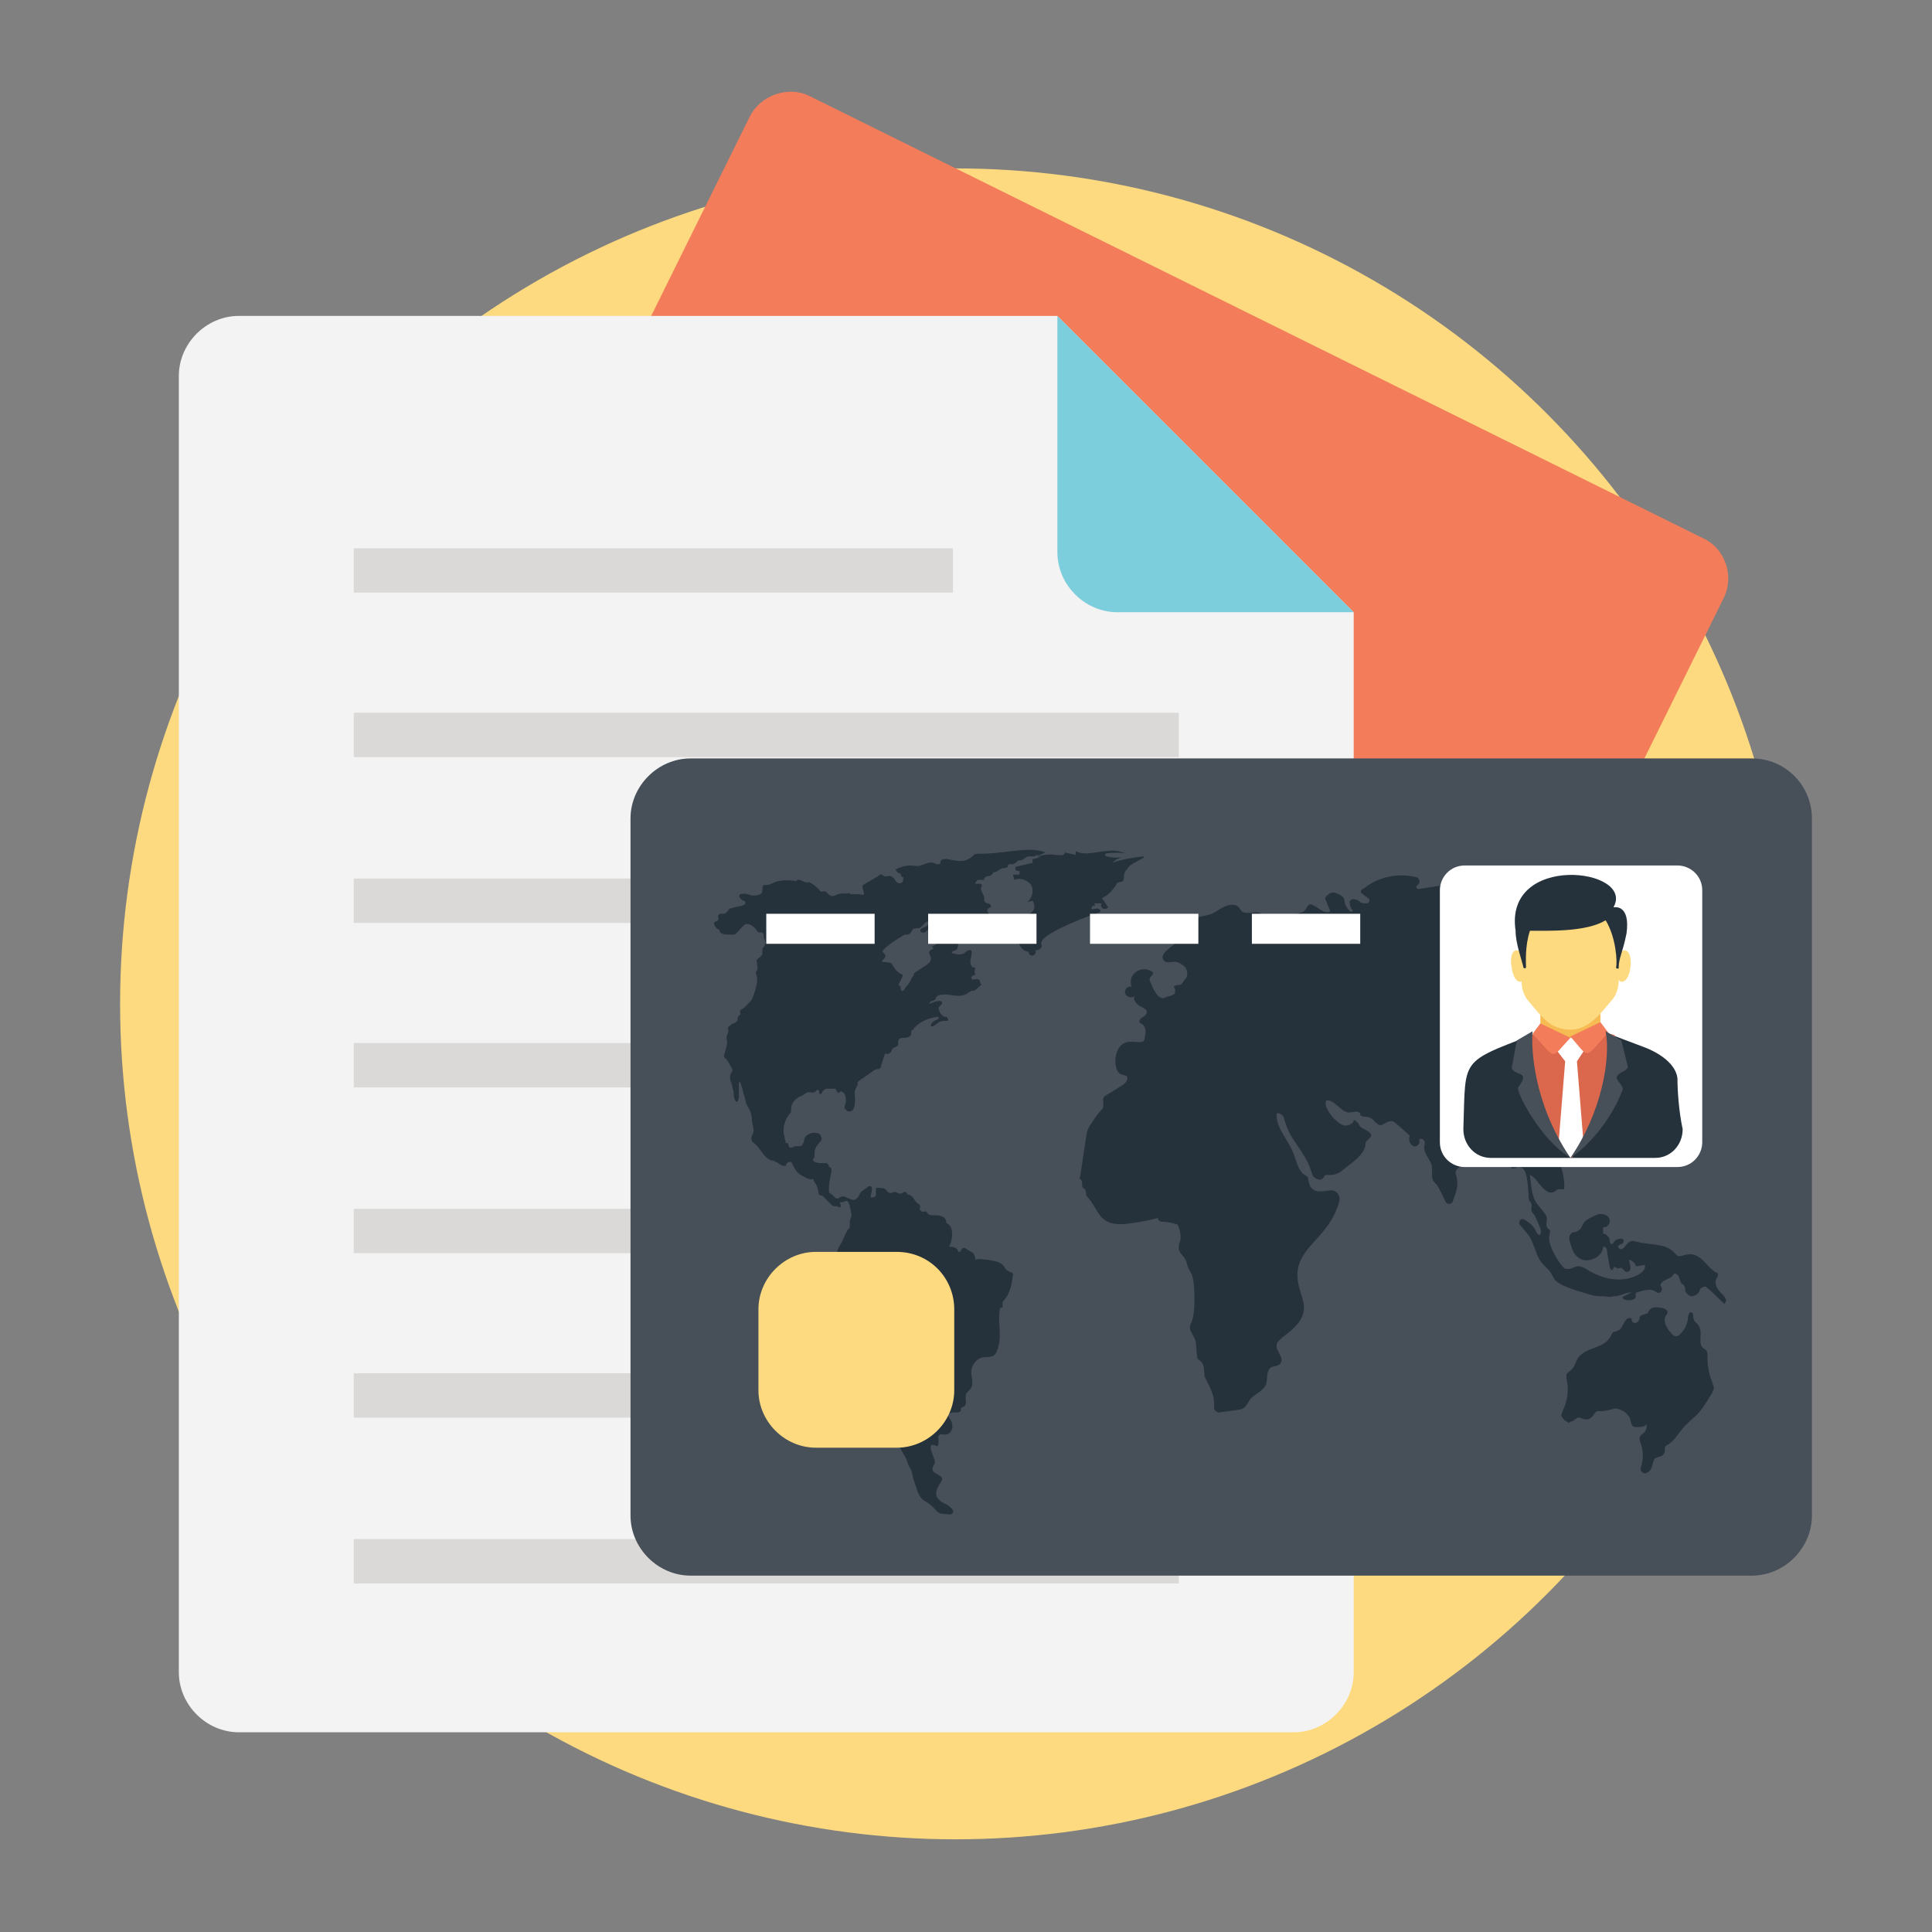 <svg xmlns="http://www.w3.org/2000/svg" viewBox="0 0 148 148" id="corporate-identity"><rect x="0" y="0" width="148" height="148" fill="#808080" stroke="none"/><circle cx="73.2" cy="76.9" r="64" fill="#fdda7f"></circle><path fill="#f37c5a" d="M130.4 41.2 62.1 7.4c-1.7-.9-3.9-.1-4.7 1.6L35 54.3c-.9 1.7-.1 3.9 1.6 4.7l68.3 33.8c1.7.9 3.9.1 4.7-1.6L132 45.9c.9-1.7.2-3.9-1.6-4.7z"></path><path fill="#f3f3f3" d="M81 24.2H18.3c-2.5 0-4.6 2.1-4.6 4.6v99.3c0 2.5 2.1 4.6 4.6 4.6h80.8c2.5 0 4.6-2.1 4.6-4.6V46.9L81 24.2z"></path><path fill="#7dcedc" d="M81 24.2v18.1c0 2.5 2.1 4.6 4.6 4.6h18.1L81 24.2z"></path><path fill="#dad9d8" d="M27.1 42H73v3.4H27.1zM27.1 54.6h63.2V58H27.1zM27.1 67.3h63.2v3.4H27.1zM27.1 79.9h63.2v3.4H27.1zM27.1 92.6h63.2V96H27.1zM27.1 105.2h63.2v3.4H27.1zM27.1 117.9h63.2v3.4H27.1z"></path><path fill="#474f59" d="M134.2 58.1H52.9c-2.5 0-4.6 2.1-4.6 4.6v53.4c0 2.5 2.1 4.6 4.6 4.6h81.3c2.5 0 4.6-2.1 4.6-4.6V62.7c0-2.5-2-4.6-4.6-4.6z"></path><path fill="#25313b" d="M87.6 65.6c-.8.1-1.6.2-2.4.5.2-.2.5-.4.8-.4-.5 0-1.6 0-1.3-.3.1-.1 1.4-.1 1.6 0-.5-.2-1-.3-1.5-.2-.8 0-1.6.4-2.4 0v.3c-.3-.1-.5-.1-.8-.2-.1.3-.4.2-.7.2-.5-.1-1 0-1.5.1l.7-.3c-.8-.3-1.7-.2-2.6-.1-.8.1-1.6.2-2.4.2-.2 0-.4 0-.5.1-.1.1-.2.2-.4.3-.5.3-1.1.1-1.7 0-.1 0-.3 0-.4.1-.1.1 0 .3-.2.3h-.2c-.4-.3-.8 0-1.2.1-.2.1-.5 0-.7 0-.4 0-.8.1-1.2.3.1.2.2.3.3.3h.1v.1c0 .1.1.2.2.2 0 .1 0 .3-.1.4-.3.2-.5-.1-.6-.3-.1-.1-.2-.2-.4-.2-.1 0-.2.1-.4 0s-.2-.2-.4 0l-1.2.7c-.1.1.1.6.1.7-.1.1-.3 0-.5 0h-.6v-.1c-.3.1-.6 0-.9.1-.2.1-.4.2-.6.1-.2-.1-.3-.4-.6-.3h-.1c-.1 0-.1-.1-.1-.1-.2-.2-.4-.4-.6-.5-.3-.2-.2-.1-.4-.1-.3 0-.6-.4-.8-.1-.6-.1-1.2-.1-1.7.1-.2.1-.4.2-.6.2h-.2c-.1.1-.1.3-.1.5-.1.3-.5.3-.8.3-.3-.1-.6-.2-.9-.1-.1.1-.1.2 0 .3.1.2.4.2.4.3 0 .1 0 .2-.3.3-.2 0-.8.2-.9.2-.1.1-.2.3-.4.4h-.3c-.1 0-.2.1-.2.2s.1.2 0 .3c-.1.1-.3.1-.3.2v.1c.1.2.2.4.4.4 0 .4.5.4.9.4.3 0 .3 0 .5-.2s.4-.5.6-.6c.3-.1.7.2.9.5 0 .1.1.1.1.1.1.1.3-.1.4.2v.1c0 .2.2.4.1.6 0 .2-.2.3-.2.4v.4c-.1.2-.3.3-.4.4-.1.2.1.5 0 .8 0 .1-.1.1-.1.2s.1.3.1.4v.3c0 .2-.3 1.3-.5 1.5l-.5.5c-.1.1-.2.1-.3.2v.3c0 .1-.1.1-.1.1-.1.1-.1.2-.1.3 0 .1-.2.3-.3.3-.1 0-.2.1-.3.2 0 0-.1 0-.1.1-.1.1 0 .2 0 .3 0 .1-.1.2-.1.3-.1.2 0 .4 0 .5 0 .3-.1.6-.2.9 0 .1-.1.2 0 .3 0 0 0 .1.1.1.2.2.3.5.5.8v.1c0 .1 0 .1-.1.2-.1.2-.1.5 0 .7.1.2.1.5.2.7 0 .3 0 .6.2.8h.1c.1-.2.1-.4.1-.5v-1h.1c0 .1.1.2.1.3.1.2.1.5.2.7.1.3.1.6.3.9.2.3.3.7.3 1 0 .3.2.7.1 1-.1.2-.2.4-.1.6 0 .1.1.1.2.2.5.4.7 1.1 1.3 1.3.1 0 .2 0 .3.1.3.1.5.4.8.3 0-.2.2-.3.4-.3.2.3.3.7.6.9.1.1.3.2.5.3.2.1.4.2.6.1 0 .1.1.3.2.4.1.2.2.5.2.7 0 .1.1.2.3.2l.6.6c.1.1.2.2.3.2h.2c.1 0 .1.1.2.1s.1-.1.1-.1c0-.1 0-.2-.1-.3.2 0 .3 0 .5-.1.1 0 .1 0 .2.1 0 .1.1.2.1.3 0 .2.1.3.1.5.1.2-.1.5-.1.7v.4c0 .1-.2.2-.2.3-.2.3-.3.7-.5 1-.2.4-.4.6-.2 1 .1.1.2.3.1.4-.1.1-.2.1-.1.4.3 1.3.4.4.7 1.5.1.4.4.7.5 1.1.2.1.3.2.3.4.1.2.1.6.1.6l.1.1c.5.3.7.8 1.2 1 .4.2.5.1.7.5.7 2.2.3 1.9.4 2.9 0 .4.3.8.3 1.2v.6c0 .4.2.8.2 1.2 0 .5.2 1 0 1.5 0 .1-.1.2-.1.3 0 .2.3.2.3.4v.2c0 .5.5.9.6 1.4.2.6.3.4.4 1 .1.5.3.9.4 1.3.4.8.4.5 1 1s.4.7 1.4.7c.2.1.4-.2.3-.3-.1-.2-.3-.3-.4-.4-.9-.4-1.2-.8-.5-1.8.4-.6-1-.5-.6-1.2 0-.1.1-.1.1-.2.1-.3-.4-1-.3-1.3 0-.2.3-.1.5 0 .1-.1.1-.4.1-.5 0-.1-.1-.2 0-.3.1-.2.3-.1.5-.1.5 0 .8-.7.3-1.3-.2-.3.1-.4.4-.4h.3c.3-.1.2-.2.2-.3 0-.1.2-.1.3-.2.2-.2 0-.6.1-.9.1-.2.3-.3.4-.5.2-.4 0-.8 0-1.2 0-.5.4-1 .8-1.1.5-.1 1 .1 1.2-.6.4-1 0-2.1.2-3.2.1 0 .2 0 .2-.1v-.3c0-.1.1-.2.2-.3.4-.5.5-1.2.6-1.8v-.1c-.1-.2-.2-.1-.3-.2-.2-.1-.3-.2-.4-.4-.3-.4-.8-.4-1.3-.5-.3 0-.6-.1-.9 0v-.1c0-.2-.1-.4-.3-.5l-.5-.3h-.1c-.1 0-.1.1-.2.2 0 .1-.1.1-.2.1 0-.2-.2-.4-.7-.4.3-.5.4-1.6-.2-1.8 0-.2-.1-.4-.3-.5-.2-.1-.4-.1-.6-.1-.2 0-.4 0-.5-.1-.1-.1-.1-.2-.2-.2s-.3.1-.4-.1c-.1-.1 0-.2 0-.3 0-.1-.2-.2-.3-.3-.1-.1-.2-.3-.3-.4-.1-.1-.2-.2-.4-.2 0-.1-.1-.2-.2-.2-.2.1-.3.2-.5.1-.1 0-.2-.1-.2-.1-.2 0-.4.2-.6 0l-.1-.1c-.1-.2-.4-.2-.7-.2-.1 0-.1 0-.1.1v.5c-.1.1-.3.2-.4.1 0-.2.1-.4.1-.6 0-.2-.1-.3-.3-.2-.2.2-.5.3-.6.5-.1.2-.2.4-.4.5-.4.1-.8-.4-1.1-.2-.1 0-.1.1-.2.1-.2.1-.3-.2-.5-.3-.1-.1-.2-.1-.2-.2v-.2c0-.5.1-.9.2-1.4 0-.1 0-.3-.2-.3 0-.1 0-.2-.2-.3H63c-.2 0-.4 0-.6-.1 0 0-.1 0-.1-.1-.1-.1.1-.2.1-.3v-.3c0-.3.2-.6.4-.8.1-.1.2-.3.1-.4 0-.1-.1-.3-.3-.3-.4-.1-.9.1-1 .5 0 .1 0 .2-.1.3 0 .1-.1.2-.2.2H61c-.2 0-.4.2-.5.1-.1-.1-.1-.1-.1-.2s-.1-.2-.2-.1c0-.2-.1-.3-.1-.5-.2-.6 0-1.3.4-1.8l.1-.1V85c0-.4.2-.7.5-.9.1-.1.2-.1.4-.2.1-.1.2-.1.3-.2.2-.1.5.1.7-.1 0-.1.1-.1.2-.1.1.1 0 .2.1.3h.1c.1-.1.1-.2.2-.3.1 0 .1-.1.2-.1h.7c.1.1.1.3.2.3s.1 0 .2-.1c.1 0 .2.1.3.2.1.2.1.4.1.6 0 .1-.1.3-.1.4 0 .1 0 .1.1.2.1.2.5.2.6-.1.1-.2.1-.5.1-.7 0-.3-.1-.6.1-.9 0-.1.1-.1.1-.2v-.2l.1-.1c.3-.2.7-.5 1-.7.1-.1.3-.2.4-.2.1 0 .2 0 .2-.1.1 0 .1-.1.1-.2l.3-.9c.2.1.4 0 .5-.2 0-.1.1-.2.1-.2.1-.1.4-.1.4-.3v-.2c0-.3.3-.3.5-.3s.5-.1.5-.3V79c0-.1.2-.1.2-.2 0 0 0-.1.1-.1.1-.2.8-.7 1.7-.8.1 0 .2.1 0 .2s-.5.2-.5.5c.2.1.3-.1.5-.2.2-.2.5-.2.7-.2h.1c.1-.1 0-.2-.1-.3-.1 0-.2 0-.3-.1-.2-.1-.3-.5-.3-.6.1-.2.4-.3.2-.5-.2-.1-.7.1-.9.2 0-.2.2-.2.4-.3.1-.1.1-.1.1-.2.1-.1.2-.2.4-.2.7-.1 1.4.3 2-.1.1-.1.2-.1.3-.2h.2c.2-.1.4-.3.6-.5-.2 0 0-.4-.4-.4h-.1c-.1.1-.3 0-.3-.1 0-.2.4-.2.3-.3-.1-.1 0-.3 0-.5-.2.1-.5-.2-.3-.8 0-.2.1-.4 0-.5-.2-.1-.4.1-.5.2-.3.2-.7.1-1 0 0-.1.2-.2.3-.2.2-.1.2-.4.2-.6-.1-.1-.2-.1-.3-.1v-.3h-.9c-.1-.1 0-.2-.1-.2H72c-.1.1-.1.2-.1.3 0 .3-.2.5-.5.6l.1.2c-.1 0-.3.1-.3.2-.1.2.2.4.1.6 0 .2-.2.3-.3.4-.1.1-1 .6-1 .7 0 .1 0 .2-.1.2-.1.3-.3.6-.5.8-.2.4-.4.4-.4.1 0-.1-.1-.3-.2-.2.7-1.5.3-.2-.5-1.7-.2-.1-.5-.1-.7-.1-.1-.2.2-.2.2-.4.1-.1-.1-.3-.2-.4 0-.2 1-.9 1.2-1 .2-.1.3-.2.5-.3.2 0 .4 0 .5-.2 0 0 .1-.1.1-.2.1-.1.4-.1.5-.1.3-.1.4-.5.7-.5.1.1 0 .3-.2.4-.2.1-.4.1-.4.3 0 .1.2.2.4.1l.3-.3c.1-.1.3-.1.4.1 0 .1 0 .2.1.2.1.1.2 0 .2 0 .1-.3-.2-.5-.1-.8.1-.1.3-.1.4-.3l.1-.1c.1-.1.5-.1.6-.1.1.3 0 .6-.2.8-.1.1-.3.2-.2.4l1-.2c-.1.2.1.4.2.6.1.1.5.6.7.6.1 0 .2 0 .2-.1.1-.2-.3-.5-.2-.7.2.1.3.3.5.3s.3-.1.2-.5c0-.1-.1-.5-.1-.6 0-.2.3-.2.4 0 .1.1.1.3.1.4.2.1.4-.1.4-.3.5 0 .6-.3.5-.4-.2.1-.5-.1-.5-.3-.1 0-.2-.1-.2-.2-.1-.1-.1-.2 0-.3.1-.1.2-.1.2-.1.1-.1-.1-.3-.2-.3s-.3-.1-.3-.2v-.2c0-.3-.4-.6-.2-.9v-.1c0-.1-.1-.1-.1-.1h-.4c0-.1.1-.2.2-.3h.5v-.1c0-.1.2-.2.4-.2.1 0 .3-.2.3-.3.2.1.4-.2.7-.3.1 0 .3 0 .4-.1 0-.1 0-.1.1-.2h.2c.2 0 .3-.1.4-.2l.1-.1h.2c.2 0 .4-.3.6-.3h.3c.1 0 .2 0 .3-.1.1 0 .2 0 .3.1-.2.1-.4.2-.6.2v.3l-1.3.3c-.1.2.1.4.3.3v.3h-.5c0 .1.1.3.1.4.4-.2 1 0 1.3.4.2.4.1 1-.3 1.3l.4-.1c.2.3.2.7-.1.9-.1.1-.2.1-.3.2-.7.4-1 1.3-.7 2 .1.4.4.8.8.8 0 .5.7.3.5-.1.2 0 .5-.1.5-.3 0-.2-.1-.1 0-.4.3-.7 3.7-2 4.4-2.2.2-.1.1-.3-.2-.3-.1 0-.3.1-.4 0 0-.1.1-.3.3-.2 0-.1-.1-.2-.1-.2h.6c-.2.3.2.6.5.3-.2-.2-.3-.5-.5-.7.5-.2.8-.6 1.1-1 0-.1.1-.2.2-.2.1-.1.3 0 .3-.1.1-.1.1-.3.1-.4 0-.2.1-.4.3-.6.2-.4 1.5-.8 1.2-.9zM132.2 99.5c-.1-.2-.3-.4-.4-.5-.3-.3-.5-.7-.3-1.1.1-.1.1-.2.1-.3 0-.1-.1-.1-.1-.1-.4-.2-.7-.6-1-.9-.3-.3-.7-.6-1.2-.5-.3 0-.5.2-.8.1l-.3-.3c-.7-.7-1.9-.5-2.9-.8-.1 0-.2-.1-.4 0-.3.1-.4.5-.7.6-.2 0-.3-.2-.2-.3l.2-.1c.3-.1.2-.5-.1-.4-.2 0-.4.1-.5.3l-.1.1c-.2 0-.2-.2-.2-.4-.1-.2-.3-.4-.5-.4V94c.3.1.6-.3.5-.6-.1-.3-.4-.4-.7-.4-.3 0-.5.2-.8.3-.5.3-.4.3-.6.6-.1.3-.4.5-.7.5-.2.1-.3.3-.3.5.2.7.3 1.3 1 1.6.7.2 1.6-.3 1.6-1 .2 0 .3.1.3.3l.2 1.2c0 .1.1.3.2.3l.2-.3c.1.2.3.2.5.1l.3.3c.2.1.4 0 .4-.3 0-.2-.1-.4-.1-.6.3.1.5.3.5.5l.7-.1c.1.3-.2.6-.6.8-1.2.6-2.7.3-3.9-.5-.2-.1-.4-.2-.6-.2-.3 0-.6.3-.9.2-.2 0-.3-.2-.4-.3-.4-.5-1.1-1.7-.9-2.3.1-.5 0-.3-.2-.6-.1-.2 0-.4 0-.6 0-.4-.4-.7-.6-1-.6-.6-.6-1.6-.7-2.4.2.1.3.2.4.3.5.6 1 1.4 1.6.9.1-.1.2-.1.4-.1h.2c.1-.1 0-1.6-.5-2.3-.3-.4-.9-.7-.9-1.3 0-.5.6-.7 1.1-.7.4 0 .9 0 1.2-.2 1-.8 1.2-1 1.2-2.1 0-.2 0-.9-.1-1.1-.1-.2-.3-.2-.4-.4-.1-.1-.1-.2-.1-.3-.2-.4-.7-.6-.7-1 0-.3.3-.5.1-.7-.1-.1-.2-.1-.3-.1-.3 0-.7 0-1-.3-.2-.2-.3-.6-.1-.8.2-.1.4-.1.5-.3 0-.1.1-.2.2-.2l.1.1c0 .3.4.5.7.3.1 0 .2-.1.3-.1.1 0 1.3 1.7 1.3 1.8.1.1.2.3.4.3.1-.1 0-.4.1-.4h.2c.3 0 .3-.7-.3-1.1-.6-.4-.6-.9-.5-1.5 0-.5.3-.3.5-.6.1-.2 0-.4.1-.5.1-.7.4-.7.1-1.4-.2-.5-.4-1.1-.8-1.4-.3-.2-.5-.6-.8-.7-.2-.1-.5-.1-.8-.1-.3 0-.6 0-.8-.2-.2-.2 0-.6.2-.6.1-.2-.1-.4-.2-.6-.4-.7.2-.7 1-.7.6-.1 1-.5 1-1.1 0-.1 0-.3.1-.4.3-.1.3.8.6.6v-.4c.2-.1.5 0 .7.6.3 1 .5 2.2 1.6 2.8.4.2.8-.3.5-.7-.5-.6-1-1.2-1.4-1.8-.2-.3 0-.4.3-.5.6-.3.6-1.3.1-1.6-.7-.4.1-1.1.6-.5.2 0 .3-.2.2-.4-.2-.4-.7-.1-1.1-.2-1-.2-.5-.8-3.1-.5-1.1.2-.1.9-2.6.2-1-.3-3.4 0-4.3.3-.9.2-.7 0-1.3-.4-.4-.3-.9-.2-1.4-.2l-2.6.4c-.2 0-.3-.2-.1-.3.1-.1.2-.2.1-.4 0-.1-.1-.2-.2-.2-1.2-.3-2.5-.1-3.5.5-.2.1-.4.3-.6.4-.2.1-.2.3 0 .4.1.1.3.2.4.3.2.1.1.4-.1.4s-.4 0-.5-.1c-.1-.1-.3-.2-.4-.2-.2-.1-.5.1-.4.3 0 .2.1.4.2.5.1.1-.1.2-.2.1-.2-.2-.4-.5-.4-.8 0-.3-.4-.5-.7-.6-.3-.1-.6.1-.8.4l.4 1c-.2.2-.6 0-.9-.2-.1-.1-.3-.2-.5-.3-.2-.1-.3.1-.4.2 0 .1-.1.2-.2.3-.1.1-.3.1-.5.2-1.8.4-1.4.8-2.4 1.2-.4.1-.9 0-1-.4 1.2 0 1-1 .1-.9-1 .1-.9 0-1.2-.4-.3-.3-.8-.2-1.2 0-.4.2-.7.5-1.2.6-1 .2-.5.1-1 .6-.2.3-.6.3-.8.6-.1.1-.1.3-.2.4-.3.7-1.7 1.2-1.4 1.8.2.4.7.1 1.1.2.2.1.4.2.6.4.2.3.2.7 0 .9-.1.1-.2.3-.3.4-.2.1-.4 0-.6.2.2.2.1.4.1.5-.2.2-.5.2-.7.3-.5.3-.9-.5-1.1-1-.1-.2-.2-.4-.1-.5.1-.2.4-.3.1-.5-.8-.5-1.9.3-1.5 1.2-.3-.1-.6.2-.5.5.1.3.5.4.7.2-.1.3.1.5.3.7.3.2.8.3.6.7-.1.2-.6.3-.5.6 0 .1.1.1.1.1.4.2.4.6.3 1 0 .6-.4.4-1.1.4-1.4 0-1.4 2.3-.7 2.5.1 0 .2.1.4.1.2.4-.2.7-.6.9-.1.1-1 .6-1.1.7-.2.2 0 .5-.1.8 0 .1-.1.2-.2.3-.2.2-.9 1.2-1 1.5-.1.3-.5 3.4-.6 3.7.1 0 .2.2.2.3 0 .5 0 .3.2.5.1.1.1.3.1.4 0 .1.1.2.2.3.9 1.1.8 2.3 3.3 1.9.7-.1 1.3-.2 2-.4 0 .2.2.3.4.3.4 0 .7.1 1.1.2.2.4.3.9.2 1.3-.1.2-.1.4-.1.6.1.4.5.6.6 1 .2 1 .6.4.6 2.9s-.8 1.5 0 2.9c.2.4.1.9.2 1.3 0 .4.1.3.3.5.3.3.2.8.3 1.2l.3.6c.2.4.4.9.4 1.3v.5c.1.2.2.3.4.3 2-.3 1.8-.1 2.3-.9.3-.5 1.1-.7 1.3-1.3.1-.4 0-.9.3-1.2.2-.2.7-.1.8-.4.3-.4-.4-.9-.3-1.4 0-.2.3-.4.5-.6 2.9-2.1.9-3 1.1-5 .2-2 2.5-2.7 3.2-5.4.1-.5-.3-.9-.8-.8-.6.1-1.3.2-1.5-.5-.2-.6.1-.4-.5-.8-.4-.4-.5-1-.7-1.5-.4-1.1-1.4-2-1.3-3.1.2-.1.4.1.5.2.1.2.1.4.2.6.4 1.3 1.5 2.2 1.9 3.5.1.2.1.5.3.6.2.2.5.2.6.1.3-.3 0-.3.7-.3.3 0 .7-.2.9-.4.6-.5 1.6-1.1 1.7-1.9 0-.1 0-.2.1-.3l.3-.3c.1-.2-.1-.4-.3-.5-.2-.1-.4-.2-.5-.3-.1-.1-.1-.2-.2-.3-.1-.1-.2-.2-.3-.2 0 .3-.5.5-.8.4-.3-.1-.6-.4-.8-.6-.3-.4-.7-.9-.5-1.3.7-.1 1.2 1.1 1.9.9.2 0 .4-.1.6 0 .1.1.1.1.1.2.1.2.4.1.7.2.3.1.5.5.8.6.3 0 .6-.4 1-.3.1 0 1.2 1 1.3 1.1-.2.5.2.9.5.8.2-.1.3-.3.2-.5.1-.1.3-.1.4.1.1.1 0 .3 0 .5 0 .6.6 1 .6 1.6v.6c0 .3.2.5.4.7.2.4.4.7.6 1.2.1.3.5.3.6 0 0-.1.1-.2.1-.3.2-.5.3-1 .2-1.4 0-.2-.1-.3-.1-.5.1-.4.5-.5.8-.7.4-.3.5-.8.7-1.2.3-.5.8-.9 1.4-1-.1.8 1 1.1 1.2 1.9.1.3 0 .8.4.7.1 0 .2-.1.3-.1.2 0 .4.1.5.3.2.3.3 1.6.3 2 0 .4.1.2.2.5.1.2-.1.5.1.7 0 .1.1.1.1.1.1.1.4.9.5 1.1.1.4 0 .5-.1.5s-.1-.1-.2-.2c-.2-.5-.6-.8-1-1-.2-.1-.4.2-.3.4.2.2.4.5.6.7.5.6.6 1.5 1 2.1.2.3.6.6.8.9.3.5.2.6 1 1 .7.3 1.4.5 2.1.7.3.1.6.1 1 .1.2 0 .4.1.7 0 .5 0 .9-.3 1.4-.3l-.6.3c-.1 0-.1.1-.1.1 0 .1 0 .1.1.1.1.1.2.1.3.1.2 0 .6 0 .6-.3v-.2c0-.1.1-.1.1-.1.3-.1.7-.2 1-.2.2 0 .4.1.5.2.2.1.4 0 .4-.2v-.1c0-.1-.1-.2-.1-.2 0-.5.9-.5 1-.9.1-.1.3 0 .4.2.1.2.1.4.2.5.1.1.2.1.2.2.1.1.1.3.1.4.1.2.3.4.5.4s.5-.2.6-.4c0-.1 0-.2.1-.2.1-.1.3-.2.4-.1.2.1 1.2 1.1 1.4 1.3 0-.1.2-.2.1-.4z"></path><path fill="#25313b" d="M131.1 105.7c-.2-.5-.3-1.1-.3-1.7 0-.7-.1-.5-.4-.8-.3-.4 0-1-.2-1.5s-.5-.3-.5-1c0-.2-.3-.2-.3-.1-.1.2-.1.3-.1.5-.1.4-.2.7-.5 1-.3.4-.6.3-.8 0-.2-.2-.3-.4-.4-.6-.1-.2-.1-.5 0-.7.1-.1.2-.3.1-.4-.1-.2-1-.4-1.3-.1-.1.1-.1.2-.2.3-.2.1-.5.1-.6.3 0 .1 0 .2-.1.3-.2.3-.6.1-.5-.2-.6-.2-.6.7-1 .9-.6.3-.3-.1-.7.6-.5.8-1.8.7-2.4 1.5-.2.3-.3.8-.6 1-.1.1-.2.1-.3.3v.3c.2.8.1 1.7-.3 2.5 0 .1-.1.2-.1.3 0 .1 0 .1.1.2.1.2.3.3.5.4l.1-.1c.3 0 .5-.4.7-.3.1 0 .2.1.3.1.3.1.5 0 .7-.2.1-.1.2-.4.4-.4h.3c.3 0 .6-.1 1-.2.5 0 1.1.4 1.2.9.1.4.1.6.8.5.2 0 .4-.1.4-.2.1.2 0 .4-.1.6-.4.3-.5.4-.3.9.2.6.2 1.2 0 1.8-.1.3.2.6.5.4.5-.3.3-.8.6-1.1.2-.1.6-.1.7-.4.1-.3-.1-.4.2-.6.6-.3.9-1 1.4-1.5 1-1 .9-.6 2-2.4.1-.1.1-.3.2-.4 0-.1-.1-.4-.2-.7z"></path><path fill="#fff" d="M128.5 66.3h-16.3c-1.1 0-1.9.9-1.9 1.9v19.3c0 1.1.9 1.9 1.9 1.9h16.3c1.1 0 1.9-.9 1.9-1.9V68.2c0-1.1-.9-1.9-1.9-1.9z"></path><path fill="#f6bb53" d="M118 76.2h4.6v4.6H118z"></path><path fill="#25313b" d="M128.5 82.6c-.2-1.6-2.6-2.4-2.6-2.4l-3.7-1.4-1.8.8-1.8-.8c-6.9 2.7-6.3 1.9-6.5 7.7 0 1.2.9 2.2 2.1 2.2h12.6c1.2 0 2.1-1 2.1-2.2-.3-1.4-.4-3-.4-3.9z"></path><path fill="#db674c" d="m122.1 78.8-1.8.7-1.8-.7c-1.1.4-.9.4-1.4.6v5c.3.6 1.3 1.4 1.2 2 1.2 1.6 2.1 2.3 2.1 2.3.2-.2 2.6-3.5 3.1-4.5l.2-4.9c-.7-.2-.4-.1-1.6-.5z"></path><path fill="#fff" d="m121.4 80.4-.6-.9h-1l-.6.9.7.9-.5 6.2.9 1.2 1-1.2-.5-6.2z"></path><path fill="#f37c5a" d="m122.6 78.3-2.3 1.1c1.5 1.7 1 1.8 2.9-.3l-.6-.8zM117.4 79.2c1.9 2 1.3 2 2.9.3l-2.3-1.1-.6.8z"></path><path fill="#474f59" d="M120.3 88.7c-2.3-1.4-4.2-5.1-4-5.4.2-.3.6-.8.2-1-.3-.1-.7-.3-.7-.5l.4-2.1 1.2-.7c-.1 1.2 0 5.4 2.9 9.7zM124.7 81.7c0 .1-.1.2-.2.3-.4.2-.8.4-.6.7.1.2.5.6.4.8-1 2.6-2.9 4.5-4 5.2 2.4-3.5 3.1-7.6 2.7-9.7l1.2.7.5 2z"></path><path fill="#fdda7f" d="M123.8 73.9c-.2 1.6.9 1.8 1.1.2.2-1.6-.9-1.8-1.1-.2zM116.9 73.9c.2 1.6-.9 1.8-1.1.2-.3-1.6.8-1.8 1.1-.2z"></path><path fill="#fdda7f" d="M120.3 68.7c-2 0-3.6 1.6-3.7 3.6 0 2.4-.3 3.5.5 4.4.7.8 1.3 1.7 2.2 2 2 .7 3.1-.8 4.1-2 .4-.4.6-1 .6-1.6v-2.8c-.1-2-1.7-3.6-3.7-3.6z"></path><path fill="#25313b" d="M123.7 69.5h-.1c1.7-3-8.4-4.2-7.5 1.8 0 1 .5 2.3.6 2.8 0 .1.2.1.2 0 0-.3-.1-1.6.3-2.8 1.5 0 4.3.1 5.8-.8.8 1.3.9 3.2.8 3.6 0 0 0 .1.1.1s.1 0 .1-.1c0-.7.3-1.1.6-2.6.3-2.2-.9-2-.9-2z"></path><path fill="#fff" d="M58.7 70H67v2.3h-8.3zM71.1 70h8.3v2.3h-8.3zM83.5 70h8.3v2.3h-8.3zM95.9 70h8.3v2.3h-8.3z"></path><path fill="#fdda7f" d="M68.7 95.9h-6.2c-2.4 0-4.4 2-4.4 4.4v6.2c0 2.4 2 4.4 4.4 4.4h6.2c2.4 0 4.4-2 4.4-4.4v-6.2c0-2.4-1.9-4.4-4.4-4.4z"></path></svg>